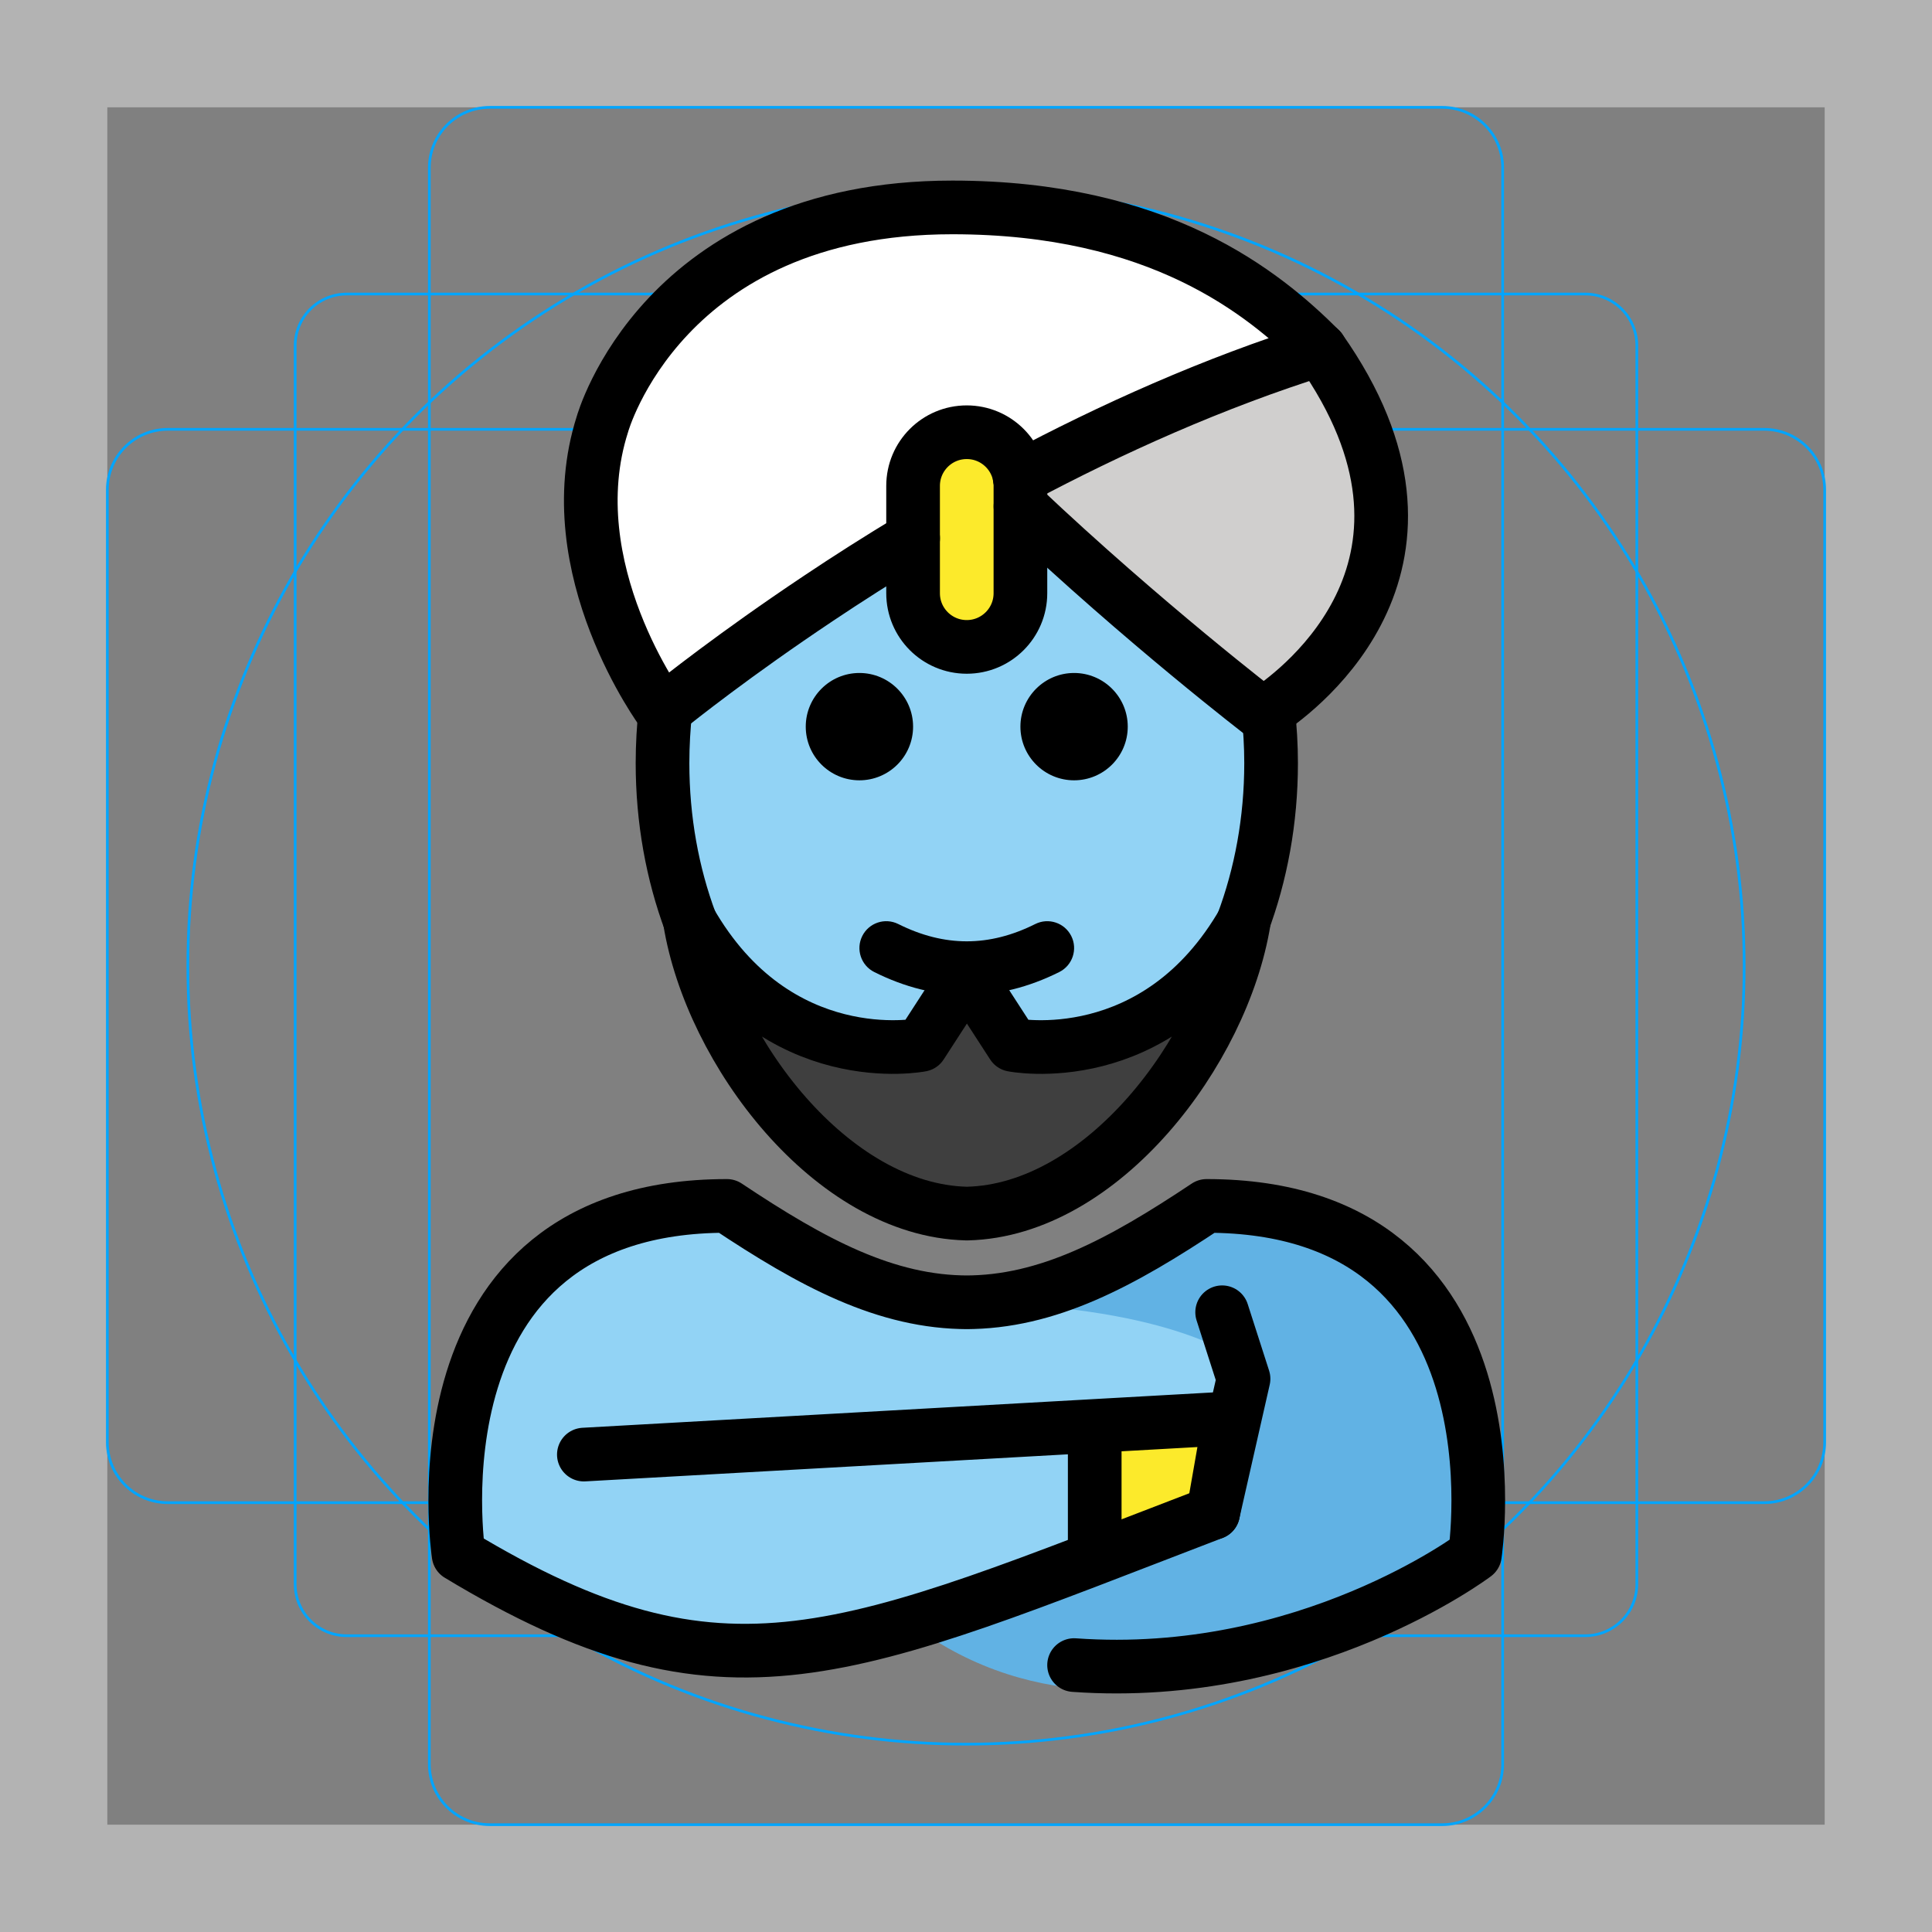 <svg version="1.1" id="emoji" xmlns="http://www.w3.org/2000/svg" x="0" y="0" viewBox="0 0 72 72" enable-background="new 0 0 72 72" xml:space="preserve">
  <rect x="0" y="0" width="72" height="72" fill="#808080" stroke="none"/>
  <g id="grid">
    <path fill="#B3B3B3" d="M68,4v64H4V4H68 M72,0H0v72h72V0z"/>
    <path fill="none" stroke="#00A5FF" stroke-width=".1" stroke-miterlimit="10" d="M12.923,10.958h46.154 c1.062,0,1.923,0.861,1.923,1.923v0v46.154c0,1.062-0.861,1.923-1.923,1.923H12.923 c-1.062,0-1.923-0.861-1.923-1.923l0,0V12.881C11,11.819,11.861,10.958,12.923,10.958L12.923,10.958z"/>
    <path fill="none" stroke="#00A5FF" stroke-width=".1" stroke-miterlimit="10" d="M18.254,4h35.493C54.991,4,56,5.009,56,6.254 v59.493C56,66.991,54.991,68,53.746,68H18.254C17.009,68,16,66.991,16,65.746V6.254C16,5.009,17.009,4,18.254,4z"/>
    <path fill="none" stroke="#00A5FF" stroke-width=".1" stroke-miterlimit="10" d="M68,18.254v35.493 C68,54.991,66.991,56,65.746,56H6.254C5.009,56,4,54.991,4,53.746V18.254C4,17.009,5.009,16,6.254,16h59.493 C66.991,16,68,17.009,68,18.254z"/>
    <circle fill="none" stroke="#00A5FF" stroke-width=".1" stroke-miterlimit="10" cx="36" cy="36" r="29"/>
  </g>
  <g id="color">
    <path fill="#92D3F5" d="M45.546,48.904l0.797,2.48l-1.134,4.995l-5.181,5.674c8.676,0.622,14.938-4.112,14.938-4.112 s2-13-10-13c-3.192,2.128-5.926,3.598-9,3.592h0.125c-3.074,0.006-5.808-1.464-9-3.592c-12,0-10,13-10,13 c9.978,6.021,14.368,3.708,28.119-1.562l0.617-3.521l-24.068,1.35l5.309-0.908"/>
    <path fill="#92D3F5" d="M54.95,57.941c0,0,2-13-10-13c-3.192,2.128-5.926,3.598-9,3.592h0.125 c-3.074,0.006-5.808-1.464-9-3.592c-12,0-10,13-10,13"/>
    <path fill="#61B2E4" d="M45.232,44.941c-3.17,2.113-4.875,3-8.938,3.588c13.062,0.411,13.062,5.412,13.825,9.412 c4.238,0,5.113,0,5.113,0S57.232,44.941,45.232,44.941z"/>
    <path fill="#61B2E4" d="M55.232,57.941c0,0-11.756,9.026-20.737,2.963l10.713-4.525l1.134-4.995 C46.343,51.384,55.32,48.92,55.232,57.941z"/>
    <ellipse fill="#92D3F5" cx="36.028" cy="28.441" rx="11.339" ry="14.173"/>
    <path fill="#FFFFFF" d="M49.199,13.015c-13.171,4.117-24.51,13.518-24.51,13.518s-3.961-5.339-2.237-10.726 c0,0,2.237-8.077,13.036-8.077C43.191,7.73,47.083,10.899,49.199,13.015c6.146,8.725-2.135,13.604-2.135,13.604 s-4.827-3.69-9.655-8.341"/>
    <path fill="#3F3F3F" d="M36.056,45.226c5.017-0.125,9.507-6.046,10.3-10.896c-3.248,5.68-8.616,4.61-8.616,4.61 l-1.706-2.634l-1.706,2.634c0,0-5.368,1.069-8.616-4.61c0.793,4.849,5.282,10.771,10.3,10.896"/>
    <path fill="#D0CFCE" d="M49.199,13.015c6.146,8.725-2.135,13.604-2.135,13.604s-4.827-3.69-9.655-8.341"/>
    <path fill="#FCEA2B" d="M36.028,24.108L36.028,24.108c-1.105,0-2-0.895-2-2v-4c0-1.105,0.895-2,2-2l0,0 c1.105,0,2,0.895,2,2v4C38.028,23.212,37.132,24.108,36.028,24.108z"/>
    <polygon fill="#FCEA2B" points="45.209,56.379 40.797,58.211 40.797,52.965 45.826,52.965"/>
    <line fill="none" x1="40.797" y1="53.258" x2="40.797" y2="58.007"/>
  </g>
  <g id="hair"/>
  <g id="skin"/>
  <g id="skin-shadow"/>
  <g id="line">
    <path fill="none" stroke="#000000" stroke-width="2" stroke-linecap="round" stroke-linejoin="round" stroke-miterlimit="10" d="M40.028,62.053c8.676,0.622,14.938-4.112,14.938-4.112s2-13-10-13c-3.192,2.128-5.926,3.598-9,3.592h0.125 c-3.074,0.006-5.808-1.464-9-3.592c-12,0-10,13-10,13c9.978,6.021,14.368,3.708,28.119-1.562l0.617-3.521 l-24.068,1.35"/>
    <path fill="none" stroke="#000000" stroke-width="2" stroke-linecap="round" stroke-linejoin="round" stroke-miterlimit="10" d="M45.546,48.904l0.797,2.48l-1.134,4.995"/>
    <path fill="none" stroke="#000000" stroke-width="2" stroke-linecap="round" stroke-linejoin="round" stroke-miterlimit="10" d="M25.73,34.36c-0.67-1.8-1.04-3.81-1.04-5.92c0-0.68,0.04-1.35,0.11-2"/>
    <path fill="none" stroke="#000000" stroke-width="2" stroke-linecap="round" stroke-linejoin="round" stroke-miterlimit="10" d="M47.26,26.49c0.07,0.64,0.11,1.29,0.11,1.95c0,2.13-0.38,4.16-1.06,5.97"/>
    <path d="M42.028,27.08c0,1.105-0.896,2-2,2s-2-0.895-2-2c0-1.103,0.896-2,2-2S42.028,25.977,42.028,27.08"/>
    <path d="M34.028,27.08c0,1.105-0.896,2-2,2s-2-0.895-2-2c0-1.103,0.896-2,2-2S34.028,25.977,34.028,27.08"/>
    <path d="M36.028,37.083c-1.152,0-2.304-0.286-3.447-0.858c-0.494-0.247-0.694-0.848-0.447-1.342 c0.247-0.494,0.846-0.694,1.342-0.447c1.718,0.859,3.388,0.859,5.105,0c0.495-0.247,1.095-0.046,1.342,0.447 c0.247,0.494,0.047,1.095-0.447,1.342C38.331,36.796,37.179,37.083,36.028,37.083z"/>
    <path fill="none" stroke="#000000" stroke-width="2" stroke-linecap="round" stroke-linejoin="round" stroke-miterlimit="10" d="M36.056,45.226c5.017-0.125,9.507-6.046,10.3-10.896c-3.248,5.68-8.616,4.61-8.616,4.61l-1.706-2.634 l-1.706,2.634c0,0-5.368,1.069-8.616-4.61c0.793,4.849,5.282,10.771,10.3,10.896"/>
    <path fill="none" stroke="#000000" stroke-width="2" stroke-linecap="round" stroke-linejoin="round" stroke-miterlimit="10" d="M34.03,20.06c-1.28,0.77-2.47,1.53-3.53,2.24c-3.13,2.09-5.21,3.75-5.7,4.14c-0.07,0.06-0.11,0.09-0.11,0.09 s-3.96-5.34-2.24-10.72c0,0,2.24-8.08,13.04-8.08c7.7,0,11.59,3.17,13.71,5.29c5.58,7.91-0.72,12.65-1.94,13.47 c-0.13,0.09-0.2,0.13-0.2,0.13s-4.41-3.38-9.03-7.75"/>
    <path fill="none" stroke="#000000" stroke-width="2" stroke-linecap="round" stroke-linejoin="round" stroke-miterlimit="10" d="M38,17.8c3.38-1.8,7.21-3.53,11.2-4.78"/>
    <path fill="none" stroke="#000000" stroke-width="2" stroke-linecap="round" stroke-linejoin="round" stroke-miterlimit="10" d="M36.028,24.108L36.028,24.108c-1.105,0-2-0.895-2-2v-4c0-1.105,0.895-2,2-2l0,0c1.105,0,2,0.895,2,2v4 C38.028,23.212,37.132,24.108,36.028,24.108z"/>
    <line fill="none" stroke="#000000" stroke-width="2" stroke-linecap="round" stroke-linejoin="round" stroke-miterlimit="10" x1="40.797" y1="53.258" x2="40.797" y2="58.007"/>
  </g>
</svg>
